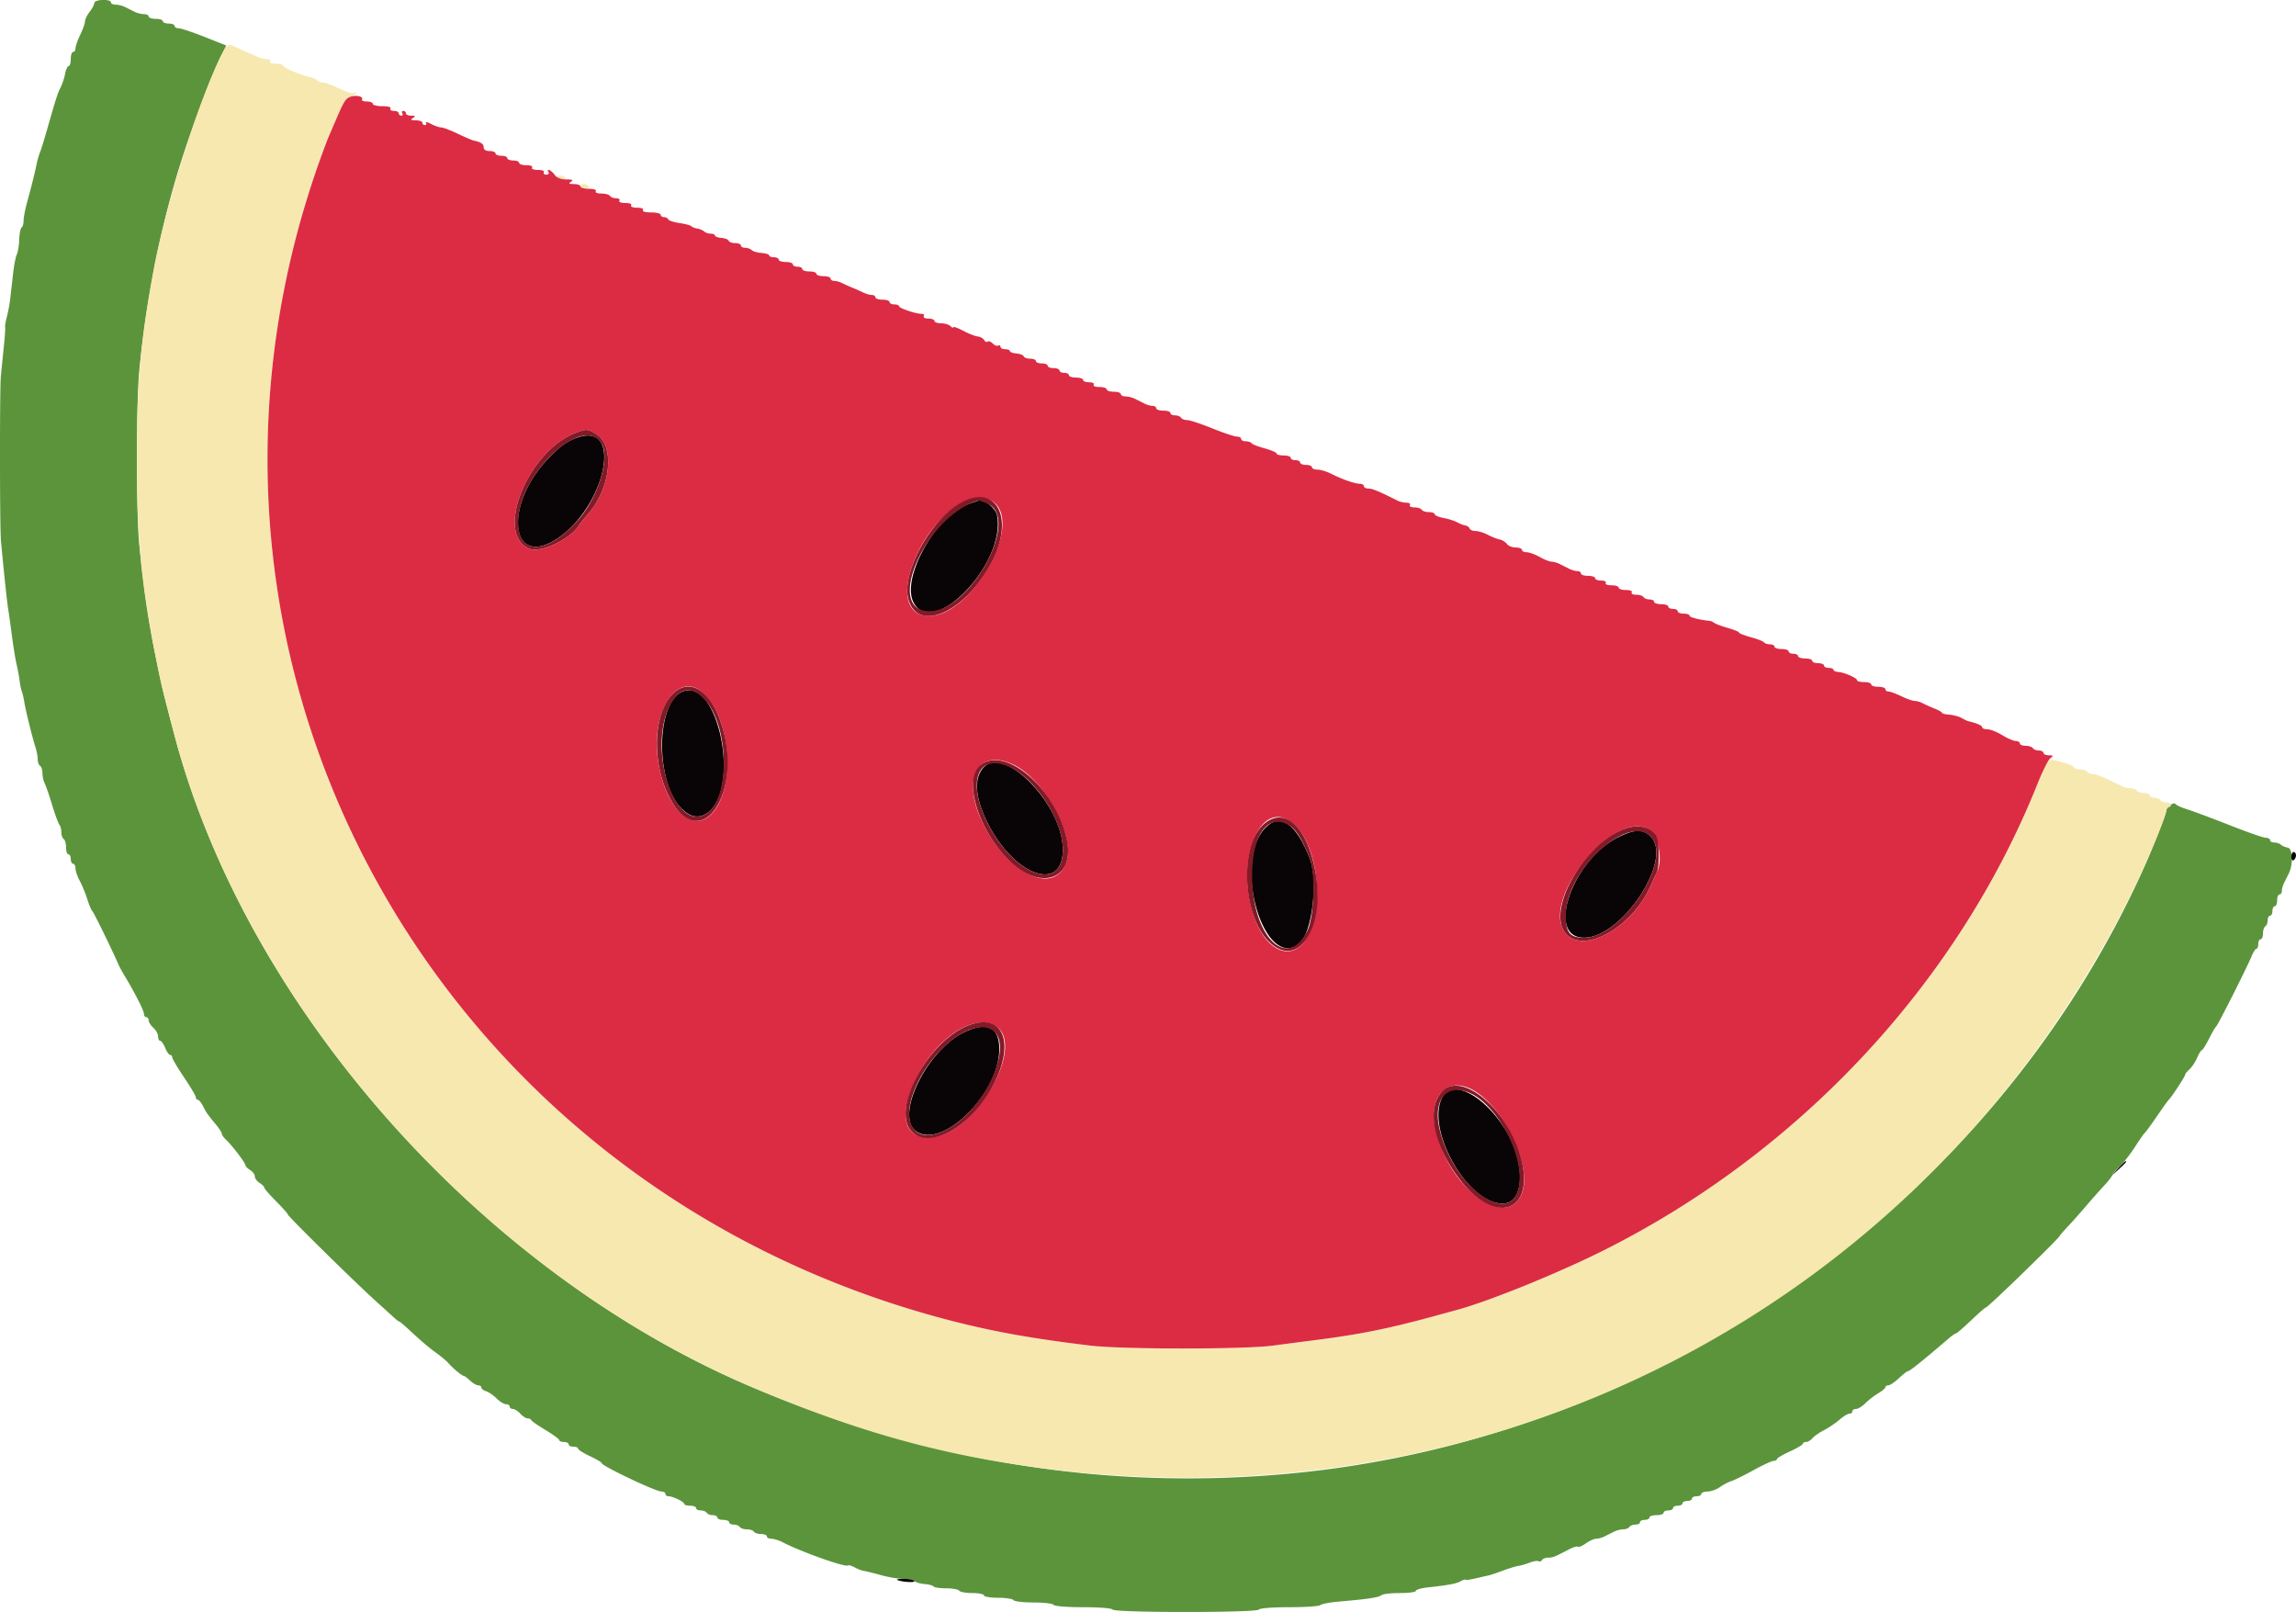 <svg xmlns="http://www.w3.org/2000/svg" viewBox="0 0 389.2 273.21"><g fill-rule="evenodd"><path fill="#5c943c" d="M15.988.502c-.005.275-.361.95-.791 1.5s-.786 1.281-.791 1.625-.369 1.37-.809 2.281c-.44.91-.8 1.934-.8 2.275s-.18.619-.4.619-.4.54-.4 1.2-.16 1.2-.355 1.2c-.196 0-.467.585-.603 1.3s-.476 1.75-.757 2.3c-.519 1.015-.784 1.843-2.311 7.2-.47 1.65-1.003 3.36-1.184 3.8s-.441 1.34-.578 2c-.347 1.681-.83 3.618-1.573 6.32-.352 1.275-.639 2.75-.639 3.276s-.151 1.05-.335 1.164c-.183.113-.366 1.04-.404 2.058s-.223 2.151-.41 2.517c-.188.366-.472 1.835-.633 3.265s-.375 3.32-.476 4.2-.358 2.263-.572 3.074-.347 1.621-.297 1.8-.06 1.766-.243 3.526-.401 3.92-.484 4.8c-.2 2.133-.187 25.511.017 27.8.368 4.143 1.056 10.671 1.221 11.6.098.55.377 2.53.619 4.4s.608 4.12.813 5 .437 2.14.515 2.8.247 1.47.376 1.8c.128.33.318 1.14.421 1.8.218 1.394 1.316 5.845 1.882 7.628.215.676.39 1.61.39 2.077s.18.959.4 1.095.4.689.4 1.229.162 1.294.359 1.676.77 2.045 1.272 3.695 1.061 3.171 1.241 3.38.328.783.328 1.276.18 1.008.4 1.144.4.777.4 1.424.18 1.176.4 1.176.4.36.4.8.18.8.4.8.4.355.4.788.323 1.378.719 2.1.972 2.122 1.283 3.112.689 1.89.841 2c.22.16 3.295 6.443 4.501 9.2.145.33.59 1.14.99 1.8 1.695 2.8 3.266 5.89 3.266 6.425 0 .316.18.575.4.575s.4.242.4.538.36.864.8 1.262.8 1.056.8 1.462.158.738.351.738c.194 0 .576.54.849 1.2s.655 1.2.849 1.2.351.188.351.418.9 1.752 2 3.382 2 3.152 2 3.382.15.418.332.418.588.495.9 1.1c.617 1.196.705 1.321 2.175 3.1.546.66.992 1.359.993 1.553 0 .194.315.644.7 1 1.002.927 3.3 3.94 3.3 4.327 0 .18.36.552.8.827s.8.767.8 1.093.36.818.8 1.093.8.634.8.798.9 1.203 2 2.309 2 2.12 2 2.253c0 .297 11.333 11.446 14.992 14.747a1062 1062 0 0 1 3.205 2.9c.3.275.623.5.718.5s1.142.913 2.328 2.029c1.187 1.116 2.877 2.54 3.757 3.165.88.624 1.889 1.466 2.243 1.87.773.885 2.283 2.136 2.578 2.136.117 0 .599.36 1.071.8s1.095.8 1.383.8.525.168.525.373.366.489.813.631 1.249.694 1.782 1.227 1.247.969 1.587.969.618.18.618.4.242.4.538.4.864.36 1.262.8.951.8 1.229.8c.277 0 .564.137.638.304.073.167 1.168.925 2.433 1.684 1.265.76 2.3 1.523 2.3 1.697 0 .173.36.315.8.315s.8.18.8.4.36.4.8.4.8.149.8.332c0 .182.9.753 2 1.268s2 1.048 2 1.185c0 .472 9.145 4.815 10.139 4.815.363 0 .661.18.661.4s.234.4.52.4c.736 0 2.673.941 2.677 1.3.002.165.453.3 1.003.3s1 .18 1 .4.349.4.776.4.888.18 1.024.4.597.4 1.024.4.776.18.776.4.45.4 1 .4 1 .18 1 .4.349.4.776.4.888.18 1.024.4.676.4 1.2.4 1.064.18 1.2.4.687.4 1.224.4.976.18.976.4.345.4.768.4c.422 0 1.277.265 1.9.589 3.101 1.615 10.698 4.312 11.077 3.933.102-.103.607.042 1.121.321s1.204.546 1.534.592c.33.047 1.644.373 2.92.725 1.275.352 2.994.64 3.82.64s1.674.174 1.887.387c.212.212.982.431 1.71.487s1.411.241 1.517.413 1.072.313 2.146.313 2.064.18 2.2.4 1.137.4 2.224.4 1.976.18 1.976.4c0 .222 1.059.4 2.376.4 1.307 0 2.488.18 2.624.4s1.666.4 3.4.4 3.264.18 3.4.4c.142.23 2.263.4 5 .4s4.858.17 5 .4c.337.545 24.463.545 24.8 0 .143-.231 2.311-.4 5.144-.4 2.693 0 5.067-.162 5.276-.359.209-.198 1.64-.467 3.18-.599 4.815-.41 6.787-.707 7.18-1.081.209-.198 1.604-.361 3.1-.361s2.72-.163 2.72-.361c0-.199.855-.459 1.9-.578 3.819-.433 4.904-.635 5.694-1.058.443-.237.806-.354.806-.26 0 .095.765-.004 1.7-.219l2.3-.527c.33-.075 1.41-.439 2.4-.81.99-.37 2.16-.727 2.6-.792s1.31-.318 1.934-.56 1.286-.346 1.472-.231.452.026.59-.197c.138-.224.603-.407 1.033-.407.789 0 1.089-.119 3.499-1.382.73-.383 1.43-.594 1.555-.469.124.125.725-.127 1.334-.561.608-.433 1.396-.788 1.75-.788s1.001-.18 1.438-.4l1.59-.8c.437-.22 1.146-.4 1.576-.4s.893-.18 1.029-.4.597-.4 1.024-.4.776-.18.776-.4.36-.4.8-.4.8-.18.8-.4.54-.4 1.2-.4 1.2-.18 1.2-.4.36-.4.8-.4.8-.18.8-.4.36-.4.8-.4.8-.18.8-.4.36-.4.8-.4.8-.18.8-.4.36-.4.8-.4.8-.18.8-.4.467-.4 1.038-.4 1.516-.336 2.1-.748c.584-.411 1.46-.871 1.947-1.022s2.177-.984 3.755-1.852c1.579-.868 3.116-1.578 3.415-1.578.3 0 .55-.135.556-.3s.996-.749 2.2-1.297 2.189-1.133 2.189-1.3.248-.303.551-.303.786-.283 1.073-.629 1.165-.959 1.949-1.362c.785-.402 1.967-1.199 2.627-1.77s1.425-1.038 1.7-1.039.5-.18.5-.4.278-.4.618-.4 1.055-.437 1.589-.971 1.516-1.293 2.182-1.686c.666-.394 1.211-.857 1.211-1.029 0-.173.225-.315.5-.316s1.075-.541 1.778-1.2 1.397-1.198 1.543-1.198c.304 0 2.45-1.724 6.94-5.575.529-.454 1.07-.825 1.202-.825s1.279-.99 2.548-2.2 2.406-2.2 2.525-2.2c.345 0 12.564-11.864 12.564-12.199 0-.067.585-.739 1.3-1.494s2.11-2.322 3.1-3.483 2.385-2.737 3.1-3.502 1.3-1.522 1.3-1.682.559-.819 1.241-1.465c.683-.646 1.877-2.165 2.654-3.375s1.532-2.29 1.679-2.4 1.069-1.37 2.047-2.8 1.881-2.69 2.005-2.8c.436-.384 2.774-3.947 2.774-4.225 0-.155.329-.572.73-.928.402-.356.986-1.232 1.298-1.947s.675-1.3.807-1.3c.131 0 .67-.855 1.197-1.9.526-1.045 1.075-1.99 1.22-2.1.298-.227 5.187-9.912 6.007-11.9.295-.715.672-1.3.839-1.3s.302-.36.302-.8.18-.8.4-.8.4-.439.4-.976.18-1.088.4-1.224.4-.597.4-1.024.18-.776.4-.776.4-.36.4-.8.18-.8.4-.8.4-.45.4-1 .18-1 .4-1 .4-.272.4-.605.18-.963.4-1.4.564-1.127.765-1.533c.787-1.593.683-4.243-.173-4.397-.436-.078-.963-.305-1.172-.504-.209-.198-.704-.361-1.1-.361s-.72-.18-.72-.4-.321-.4-.713-.4-3.137-.956-6.1-2.124-6.197-2.376-7.187-2.684c-.99-.307-1.919-.73-2.064-.94-.272-.394-1.536.612-1.536 1.222 0 .394-2.306 6.292-3.569 9.126-25.46 57.155-82.416 97.523-145.63 103.22-30.722 2.768-60.642-2.086-90.4-14.663-45.96-19.427-85.848-64.412-98.028-110.56-2.056-7.787-2.1-7.973-3.29-13.8-1.062-5.196-1.917-11.09-2.681-18.468-.523-5.051-.516-24.354.011-29.618 1.163-11.613 3.395-23.127 6.46-33.314 2.006-6.668 5.758-16.727 7.55-20.241l.734-1.441-3.686-1.459c-2.027-.803-3.997-1.459-4.378-1.459s-.692-.18-.692-.4-.45-.4-1-.4-1-.18-1-.4-.54-.4-1.2-.4-1.2-.18-1.2-.4-.362-.4-.805-.4-1.163-.18-1.6-.4l-1.59-.8c-.437-.22-1.157-.4-1.6-.4s-.805-.18-.805-.4c0-.598-2.798-.499-2.809.1"/><path fill="#f7e8b0" d="M37.649 9.102c-3.864 7.579-9.527 25.421-11.585 36.5-2.24 12.059-2.867 19.069-2.867 32.046 0 14.79.872 22.946 4.037 37.754.293 1.375.893 3.736 2.335 9.2 12.18 46.143 52.068 91.128 98.028 110.56 16.685 7.052 30.023 10.909 45.74 13.227 78.32 11.548 152.2-26.22 187.38-95.782 3.05-6.032 6.482-14.132 6.482-15.297 0-.277.18-.503.4-.503s.4-.18.4-.4-.349-.4-.776-.4-.888-.18-1.024-.4-.597-.4-1.024-.4-.776-.18-.776-.4-.439-.4-.976-.4-1.088-.18-1.224-.4-.599-.4-1.029-.4-1.094-.157-1.476-.35c-3.093-1.558-4.271-2.05-4.909-2.05-.406 0-.85-.18-.986-.4s-.687-.4-1.224-.4-.976-.136-.976-.303c0-.351-2.849-1.297-3.908-1.297-.54 0-1.106.977-2.255 3.891-13.216 33.506-40.329 62.644-73.837 79.352-7.67 3.825-19.254 8.516-24.6 9.963-.66.179-2.19.597-3.4.929-8.189 2.251-13.081 3.238-21 4.237-1.76.223-4.82.622-6.8.888-4.868.655-25.578.652-31-.004-9.572-1.158-16.004-2.294-22.928-4.05-88.514-22.451-137.75-112.45-107.67-196.81.588-1.65 1.323-3.585 1.634-4.3s.853-1.975 1.206-2.8c1.256-2.94 1.553-3.394 2.451-3.735.499-.19.908-.45.908-.579s-.171-.128-.379.001c-.209.129-1.323-.22-2.475-.776s-2.386-1.011-2.741-1.011-.82-.175-1.034-.389c-.213-.213-.744-.456-1.18-.539-1.588-.304-4.591-1.592-4.591-1.97 0-.166-.551-.302-1.224-.302-.713 0-1.12-.167-.976-.4.136-.22-.126-.4-.582-.4s-1.141-.159-1.523-.353a32 32 0 0 0-1.895-.847 32 32 0 0 1-1.895-.847c-1.143-.581-1.453-.423-2.253 1.147M94.4 30.038c0 .201.39.365.867.365.476 0 .741-.125.588-.278-.432-.433-1.455-.493-1.455-.087m4 1.565c0 .22.371.4.824.4s.712-.18.576-.4-.507-.4-.824-.4-.576.18-.576.4"/><path fill="#db2c44" d="M59.375 16.414c-.789.292-1.079.752-2.385 3.788l-1.205 2.8c-.285.66-.999 2.55-1.587 4.2-30.081 84.356 19.157 174.36 107.67 196.81 6.924 1.756 13.356 2.892 22.928 4.05 5.422.656 26.132.659 31 .004 1.98-.266 5.04-.665 6.8-.888 7.919-.999 12.811-1.986 21-4.237 1.21-.332 2.74-.75 3.4-.929 5.346-1.447 16.93-6.138 24.6-9.963 33.487-16.697 60.346-45.536 73.803-79.243.835-2.09 1.805-4.019 2.157-4.287.563-.429.532-.489-.26-.5-.495-.007-.9-.193-.9-.413s-.349-.4-.776-.4-.888-.18-1.024-.4-.687-.4-1.224-.4-.976-.18-.976-.4-.315-.406-.7-.412c-.385-.007-1.42-.456-2.3-.998s-2.005-.987-2.5-.988-.9-.162-.9-.359c0-.289-.901-.674-2.4-1.025-.11-.025-.585-.261-1.055-.522-.471-.262-1.416-.519-2.1-.571s-1.245-.193-1.245-.312c0-.12-.585-.453-1.3-.742-.715-.288-1.613-.692-1.995-.897s-.975-.374-1.319-.374-1.37-.36-2.28-.8c-.911-.44-1.892-.8-2.181-.8s-.525-.18-.525-.4-.54-.4-1.2-.4-1.2-.18-1.2-.4-.54-.4-1.2-.4-1.2-.136-1.2-.302c0-.391-2.112-1.326-3.176-1.406-.453-.034-.824-.204-.824-.377s-.36-.315-.8-.315-.8-.18-.8-.4-.45-.4-1-.4-1-.18-1-.4-.54-.4-1.2-.4-1.2-.18-1.2-.4-.36-.4-.8-.4-.8-.18-.8-.4-.54-.4-1.2-.4-1.2-.18-1.2-.4-.349-.4-.776-.4-.866-.144-.975-.321c-.109-.176-1.11-.569-2.224-.872s-2.025-.66-2.025-.792-.855-.486-1.9-.786-2.08-.684-2.3-.853-.535-.321-.701-.337c-1.793-.176-3.499-.61-3.499-.89 0-.192-.45-.349-1-.349s-1-.18-1-.4-.36-.4-.8-.4-.8-.18-.8-.4-.54-.4-1.2-.4-1.2-.18-1.2-.4-.349-.4-.776-.4-.888-.18-1.024-.4-.697-.4-1.247-.4c-.565 0-.893-.174-.753-.4.144-.233-.263-.4-.976-.4-.673 0-1.224-.18-1.224-.4s-.551-.4-1.224-.4c-.713 0-1.12-.167-.976-.4.14-.227-.196-.4-.776-.4-.563 0-1.024-.18-1.024-.4s-.54-.4-1.2-.4-1.2-.18-1.2-.4-.272-.4-.605-.4-.963-.18-1.4-.4l-1.59-.8c-.437-.22-1.061-.4-1.387-.4s-1.235-.36-2.018-.8-1.779-.8-2.212-.8-.788-.18-.788-.4-.475-.4-1.056-.4-1.256-.272-1.5-.605-.804-.676-1.244-.764-1.34-.444-2-.793c-.66-.348-1.59-.634-2.067-.636-.476-.001-.93-.192-1.007-.424s-.407-.465-.733-.519-.956-.298-1.4-.543-1.479-.571-2.3-.725-1.493-.44-1.493-.636c0-.195-.439-.355-.976-.355s-1.088-.18-1.224-.4-.697-.4-1.247-.4c-.565 0-.893-.174-.753-.4.136-.22-.126-.4-.582-.4s-1.141-.157-1.523-.35c-3.106-1.564-4.274-2.05-4.933-2.05-.419 0-.762-.18-.762-.4s-.315-.403-.7-.406c-.855-.007-3.031-.768-4.861-1.701-.749-.381-1.784-.693-2.3-.693-.517 0-.939-.18-.939-.4s-.45-.4-1-.4-1-.18-1-.4-.36-.4-.8-.4-.8-.18-.8-.4-.54-.4-1.2-.4-1.2-.147-1.2-.328c0-.18-.911-.576-2.025-.879s-2.115-.696-2.224-.872-.548-.321-.975-.321-.776-.18-.776-.4-.325-.4-.722-.4c-.398 0-2.285-.63-4.194-1.4-1.91-.77-3.824-1.4-4.255-1.4-.43 0-.893-.18-1.029-.4s-.597-.4-1.024-.4-.776-.18-.776-.4-.54-.4-1.2-.4-1.2-.18-1.2-.4-.272-.4-.605-.4-.963-.18-1.4-.4l-1.59-.8c-.437-.22-1.157-.4-1.6-.4s-.805-.18-.805-.4-.54-.4-1.2-.4-1.2-.18-1.2-.4-.551-.4-1.224-.4c-.713 0-1.12-.167-.976-.4.14-.227-.196-.4-.776-.4-.563 0-1.024-.18-1.024-.4s-.54-.4-1.2-.4-1.2-.18-1.2-.4-.36-.4-.8-.4-.8-.18-.8-.4-.45-.4-1-.4-1-.18-1-.4-.45-.4-1-.4-1-.18-1-.4-.435-.4-.967-.4c-.531 0-1.026-.178-1.1-.397-.073-.218-.628-.437-1.233-.487s-1.1-.231-1.1-.403-.36-.313-.8-.313-.8-.191-.8-.424-.165-.321-.368-.196-.631-.036-.952-.357c-.322-.322-.706-.464-.854-.316s-.42.026-.604-.271-.669-.568-1.078-.6-1.509-.463-2.444-.956-1.7-.767-1.7-.608c0 .158-.216.072-.48-.192s-.984-.48-1.6-.48-1.12-.18-1.12-.4-.461-.4-1.024-.4c-.58 0-.916-.173-.776-.4.136-.22-.036-.4-.383-.4-.988 0-3.817-.961-3.817-1.297 0-.167-.36-.303-.8-.303s-.8-.18-.8-.4-.54-.4-1.2-.4-1.2-.18-1.2-.4-.272-.4-.605-.4-.918-.159-1.3-.353a32 32 0 0 0-1.895-.847 32 32 0 0 1-1.895-.847c-.382-.194-.967-.353-1.3-.353s-.605-.18-.605-.4-.54-.4-1.2-.4-1.2-.18-1.2-.4-.54-.4-1.2-.4-1.2-.18-1.2-.4-.36-.4-.8-.4-.8-.18-.8-.4-.54-.4-1.2-.4-1.2-.18-1.2-.4-.36-.4-.8-.4-.8-.142-.8-.315-.582-.359-1.293-.413c-.712-.055-1.468-.273-1.68-.485-.213-.213-.711-.387-1.107-.387s-.72-.18-.72-.4-.435-.4-.967-.4c-.531 0-1.026-.178-1.1-.397-.073-.218-.628-.437-1.233-.487s-1.1-.231-1.1-.403-.324-.313-.72-.313-.891-.165-1.1-.367-.74-.426-1.18-.5c-.44-.073-.891-.253-1.003-.399s-1.011-.386-2-.531c-.988-.146-1.857-.431-1.93-.634-.074-.203-.389-.369-.7-.369-.312 0-.567-.18-.567-.4s-.731-.4-1.624-.4c-.98 0-1.525-.158-1.376-.4.145-.234-.27-.4-1-.4s-1.145-.166-1-.4-.27-.4-1-.4-1.145-.166-1-.4c.136-.22-.113-.4-.553-.4s-.911-.18-1.047-.4-.787-.4-1.447-.4c-.698 0-1.097-.167-.953-.4.147-.238-.329-.4-1.176-.4-.783 0-1.424-.18-1.424-.4s-.495-.403-1.1-.406c-.857-.005-.968-.092-.5-.394.45-.291.247-.389-.812-.394-.948-.004-1.601-.269-1.988-.806-.576-.8-1.467-1.156-1-.4.136.22-.044.4-.4.4s-.536-.18-.4-.4c.145-.234-.27-.4-1-.4s-1.145-.166-1-.4c.144-.233-.263-.4-.976-.4-.673 0-1.224-.18-1.224-.4s-.45-.4-1-.4-1-.18-1-.4-.45-.4-1-.4-1-.18-1-.4-.45-.4-1-.4c-.631 0-1-.226-1-.613 0-.582-.485-.917-1.669-1.156-.292-.058-1.521-.583-2.731-1.165s-2.47-1.061-2.8-1.065c-.33-.003-1.101-.267-1.713-.587s-1.007-.408-.877-.197c.131.211.047.383-.186.383s-.424-.18-.424-.4-.495-.403-1.1-.406c-.857-.005-.968-.092-.5-.394.485-.314.428-.389-.3-.394-.495-.003-.9-.186-.9-.406s-.191-.4-.424-.4-.312.18-.176.4.057.4-.176.4-.424-.18-.424-.4-.371-.4-.824-.4-.712-.18-.576-.4c.149-.242-.396-.4-1.376-.4-.893 0-1.624-.18-1.624-.4s-.461-.4-1.024-.4-.925-.16-.804-.355c.306-.494-1.038-.786-1.994-.433m41.696 57.168c3.242 1.976 2.457 9.26-1.466 13.62a20 20 0 0 0-1.519 1.93c-1.577 2.367-6.509 4.646-8.366 3.865-5.996-2.521-.155-16.77 8.077-19.704 1.679-.599 1.842-.584 3.274.289m67.756 11.853c4.203 4.479-4.456 18.967-11.337 18.967-4.173 0-4.916-4.799-1.725-11.136 3.491-6.933 10.155-10.928 13.062-7.831m-49.16 32.476c4.635 5.131 4.891 16.989.441 20.489-3.244 2.552-7.307-1.817-8.516-9.158-1.483-9.004 3.659-16.22 8.075-11.331m52.185 11.718c5.222 2.527 10.386 12.007 8.935 16.402-2.002 6.066-10.324 1.977-14.458-7.104-3.304-7.256-.39-12.161 5.523-9.298m47.176 9.77c4.02 3.066 5.609 13.297 2.93 18.871-2.469 5.138-7.473 3.325-9.571-3.468-2.942-9.526 1.337-19.449 6.641-15.403m60.295 1.068c1.763.939 2.644 5.286 1.508 7.44a41 41 0 0 0-1 2.154c-3.308 7.627-12.418 12.213-14.864 7.483-3.126-6.045 8.687-20.096 14.356-17.077m-111.17 33.118c6.567 2.497-2.761 19.217-10.722 19.217-4.238 0-5.126-3.87-2.252-9.807 3.163-6.536 9.137-10.869 12.974-9.41m82.359 11.681c5.078 3.547 9.108 12.669 7.484 16.94-2.425 6.378-12.093-.473-14.562-10.32-1.611-6.421 2.226-10.01 7.078-6.62"/><path fill="#090405" d="M98.397 74.002c-2.008.552-3.514 1.6-5.713 3.975-7.521 8.124-5.969 18.647 1.947 13.2 7.901-5.436 10.906-19.139 3.766-17.175m65.664 11.475c-5.477 1.936-11.351 12.564-9.201 16.648 3.299 6.269 15.684-6.634 14.161-14.754-.231-1.23-2.159-2.806-3.108-2.54-.062.017-.896.308-1.852.646m-48.312 31.72c-4.579 1.829-4.727 15.344-.216 19.855 1.496 1.496 2.938 1.733 4.383.721 5.689-3.985 1.843-22.977-4.167-20.576m51.061 12.792c-1.76 1.76-1.573 5.115.521 9.341 4.556 9.193 12.941 12.151 12.835 4.527-.103-7.422-9.767-17.457-13.356-13.868m47.608 10.391c-5.556 5.948-.066 24.305 5.848 19.552 2.105-1.692 3.223-10.629 1.792-14.333-2.336-6.05-5.1-7.938-7.64-5.219m60.182 1.368c-8.018 3.773-12.752 17.191-6.062 17.182 6.41-.008 15.144-13.285 11.28-17.149-1.237-1.238-2.64-1.246-5.218-.033m113.8 3.475c0 .453.18.712.4.576s.4-.507.4-.824-.18-.576-.4-.576-.4.371-.4.824m-225.1 29.803c-6.189 3.083-11.497 13.897-8.153 16.608 4.271 3.461 14.202-6.115 14.243-13.735.021-3.884-2.076-4.874-6.09-2.873m81.351 10.673c-3.276 5.174 3.944 18.3 10.066 18.3 3.782 0 3.959-6.993.322-12.746-3.496-5.529-8.656-8.288-10.388-5.554m114.33 12.4-1.175 1.3 1.3-1.175c.715-.646 1.3-1.231 1.3-1.3 0-.309-.33-.037-1.425 1.175m-206.94 69.643c.417.359 3.164.576 2.952.233-.128-.207-.882-.376-1.675-.376-.794 0-1.368.065-1.277.143"/><path fill="#831a27" d="M97.797 73.292c-8.232 2.934-14.073 17.183-8.077 19.704 1.857.781 6.789-1.498 8.366-3.865.34-.512 1.024-1.38 1.519-1.93 3.923-4.36 4.708-11.644 1.466-13.62-1.432-.873-1.595-.888-3.274-.289m4.252 2.005c1.343 2.511-.732 9.096-4.039 12.815-5.348 6.012-10.282 6.099-10.16.179.168-8.16 11.322-18.368 14.199-12.994m60.748 9.968c-5.177 2.984-9.997 11.89-8.814 16.285 1.61 5.979 10.007 2.041 14.339-6.723 3.624-7.332.371-12.961-5.525-9.562m4.589.106c5.71 2.385-2.867 18.256-9.849 18.224-7.786-.036-.541-16.268 8.373-18.762.062-.018.726.224 1.476.538m-53.325 32.228c-3.234 3.233-3.626 11.114-.846 17.01 5.359 11.368 13.475-.792 8.676-12.999-1.944-4.947-5.218-6.624-7.83-4.011m5.384.97c4.089 4.281 4.386 16.461.468 19.206-5.711 4-10.605-12.129-5.797-19.105 1.513-2.195 3.297-2.228 5.329-.101m46.691 11.183c-2.966 2.551-.147 11.358 5.243 16.384 5.397 5.033 10.949 2.655 9.42-4.035-1.97-8.622-10.573-15.867-14.663-12.349m4.989.251c4.409 2.001 8.97 8.993 9.038 13.856.106 7.624-8.279 4.666-12.835-4.527-3.467-6.995-1.533-11.748 3.797-9.329m43.225 9.576c-4.25 3.503-3.829 15.412.705 19.975 4.85 4.88 9.626-2.043 7.966-11.549-1.349-7.727-5.099-11.37-8.671-8.426m4.251.359c1.136.693 2.223 2.474 3.454 5.663.945 2.446.694 9.811-.411 12.08-3.35 6.875-9.238 1.305-9.385-8.878-.106-7.288 2.638-11.123 6.342-8.865m55.883.933c-6.201 3.007-11.649 12.55-9.517 16.672 2.446 4.73 11.556.144 14.864-7.483a41 41 0 0 1 1-2.154c.531-1.007.425-5.595-.147-6.34-1.323-1.723-3.561-1.974-6.2-.695m5.331.912c3.864 3.864-4.87 17.141-11.28 17.149-2.44.003-3.146-.883-3.107-3.903.097-7.552 10.502-17.132 14.387-13.246m-115.02 31.792c-7.096 2.158-13.989 14.47-10.215 18.244 3.204 3.204 10.452-1.117 14.026-8.36 3.311-6.71 1.468-11.49-3.811-9.884m3.659 1.191c3.123 2.532-1.104 12.286-6.967 16.076-6.183 3.996-9.472-.156-5.877-7.419 3.262-6.591 9.885-11.055 12.844-8.657m75.869 10.36c-2.57 3.054-1.238 9.198 3.235 14.915 6.324 8.084 13.029 5.083 10.049-4.498-2.52-8.104-10.178-14.109-13.284-10.417m5.169.282c4.051 2.021 8.106 9.106 8.106 14.162 0 9.341-11.04 2.636-13.585-8.251-1.196-5.121 1.415-7.938 5.479-5.911"/></g></svg>